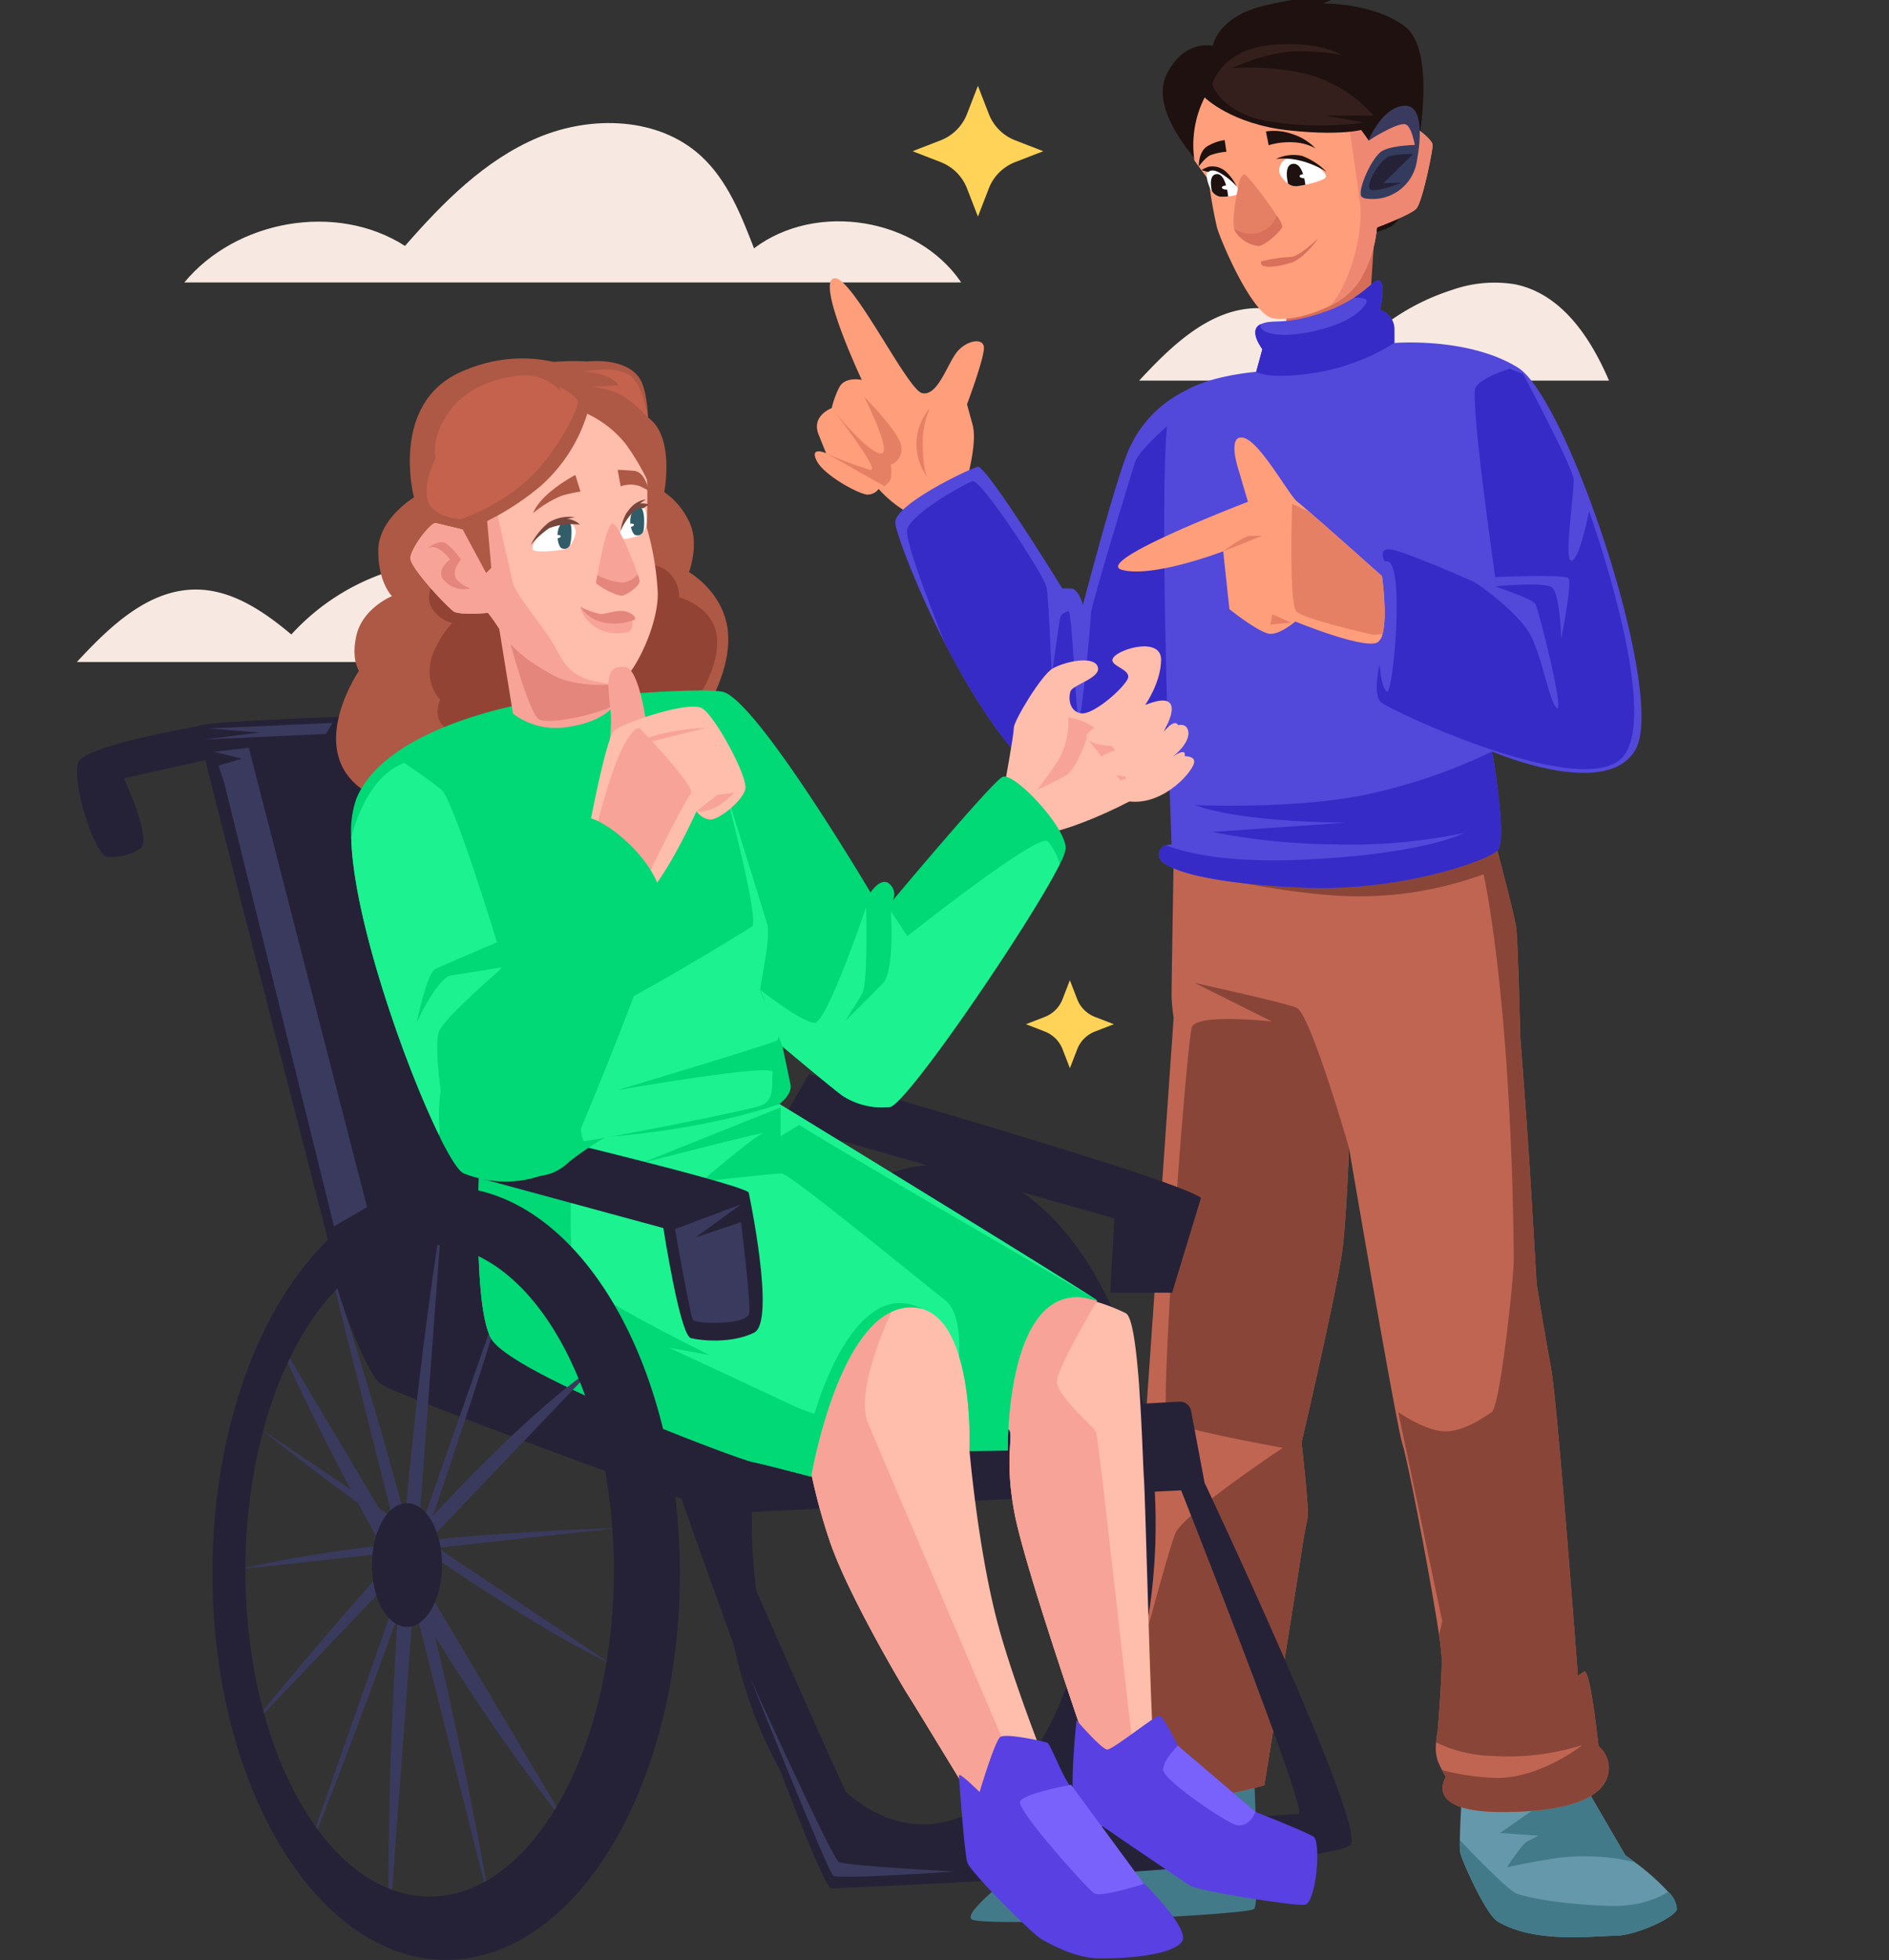 <svg xmlns="http://www.w3.org/2000/svg" xmlns:xlink="http://www.w3.org/1999/xlink" width="295" height="306" viewBox="0 0 295 306">
  <rect x="0" y="0" width="295" height="306" fill="#333333" stroke="none"/>
  <defs>
    <clipPath id="clip-path">
      <rect id="Rectángulo_388596" data-name="Rectángulo 388596" width="295" height="306" transform="translate(285 4524)" fill="#5840e2" opacity="0.41"/>
    </clipPath>
    <clipPath id="clip-path-2">
      <rect id="Rectángulo_387372" data-name="Rectángulo 387372" width="262" height="306" transform="translate(285 4544)" fill="#5840e2" opacity="0.35"/>
    </clipPath>
    <clipPath id="clip-path-3">
      <rect id="Rectángulo_312844" data-name="Rectángulo 312844" width="249.89" height="306.424" fill="none"/>
    </clipPath>
  </defs>
  <g id="_11" data-name="11" transform="translate(-285 -4524)" clip-path="url(#clip-path)">
    <g id="Enmascarar_grupo_1059159" data-name="Enmascarar grupo 1059159" transform="translate(0 -20)" clip-path="url(#clip-path-2)">
      <g id="Grupo_1098498" data-name="Grupo 1098498" transform="translate(12)">
        <g id="Grupo_995938" data-name="Grupo 995938" transform="translate(285 4563.208)">
          <path id="Trazado_657613" data-name="Trazado 657613" d="M175.611,24.872l-.63.012H54.293c8.049-9.733,23.723-12.589,34.46-5.7C94.68,12.4,101.225,5.764,109.532,2.266S128.318-.96,134.966,5.134c4.128,3.78,6.275,9.206,8.293,14.426,9.748-7.355,25.46-4.782,32.352,5.311" transform="translate(-37.506 -0.001)" fill="#f7e9e1"/>
          <path id="Trazado_657614" data-name="Trazado 657614" d="M196.036,68.924h-73.37c5.153-5.562,11.232-11.421,18.773-11.311,5.551.069,10.475,3.441,14.723,7.014a35.239,35.239,0,0,1,15.381-9.86,19.857,19.857,0,0,1,9.83-.875c7.163,1.462,11.709,8.128,14.664,15.032" transform="translate(43.234 -28.716)" fill="#f7e9e1"/>
          <path id="Trazado_657615" data-name="Trazado 657615" d="M76.426,88.491H3.056C8.209,82.929,14.288,77.07,21.829,77.18c5.551.069,10.475,3.441,14.723,7.013a35.248,35.248,0,0,1,15.381-9.859,19.857,19.857,0,0,1,9.83-.875c7.163,1.462,11.709,8.128,14.664,15.032" transform="translate(-3.056 -4.351)" fill="#f7e9e1"/>
        </g>
        <g id="Grupo_995937" data-name="Grupo 995937" transform="translate(285 4543.526)">
          <g id="Grupo_995936" data-name="Grupo 995936" clip-path="url(#clip-path-3)">
            <path id="Trazado_657495" data-name="Trazado 657495" d="M257.418,308.2c-.164,1.276-6.445,4.184-9.663,4.184s-12.562,1.285-18.359-2.251c-1.846-1.131-5.479-9.344-5.8-10.629a10.676,10.676,0,0,1-.077-2.029c.029-3.082.4-8.281.4-8.281l18.688-.966,1.073,1.836,5.691,9.759s.58.406,1.44,1.053a36.608,36.608,0,0,1,5.237,4.638,4.155,4.155,0,0,1,1.372,2.686" transform="translate(-7.537 -9.719)" fill="#6598aa"/>
            <path id="Trazado_657496" data-name="Trazado 657496" d="M251.028,300.944l-2.338-.464a34.9,34.9,0,0,0-9.45-.213c-4.5.647-8.155,1.5-8.155,1.5s2.358-3.643,3.218-4.078,1.72-.86,1.72-.86l-6.01-.425,7.083-4.938,6.8-1.333,5.691,9.759s.58.406,1.44,1.053" transform="translate(-7.756 -9.783)" fill="#437a89"/>
            <path id="Trazado_657497" data-name="Trazado 657497" d="M257.418,308.527c-.164,1.276-6.445,4.184-9.663,4.184S235.193,314,229.4,310.459c-1.846-1.131-5.479-9.344-5.8-10.629a10.676,10.676,0,0,1-.077-2.029c2.744,2.87,7.634,7.856,8.841,8.31,1.72.638,7.092,1.71,14.388,1.933,4.909.145,7.875-1.266,9.3-2.2a4.155,4.155,0,0,1,1.372,2.686" transform="translate(-7.537 -10.042)" fill="#437a89"/>
            <path id="Trazado_657498" data-name="Trazado 657498" d="M142.45,78.916s2.348-7.337,1.468-10.565l-.881-3.227s2.642-7.043,2.642-8.8-2.935-1.174-4.4.88-2.935,6.75-5.283,6.163-11.152-18.782-13.793-17.9,4.4,15.847,4.4,15.847-2.642-.587-3.522,1.174a14.32,14.32,0,0,0-1.174,3.228s-3.228,1.174-2.054,4.109l1.174,2.935s-2.641-1.174-1.467,1.174,6.749,5.283,7.923,5.283a2.2,2.2,0,0,0,1.761-.88s4.7,5.575,9.684,4.7,3.522-4.109,3.522-4.109" transform="translate(-4.021 -1.532)" fill="#ff9e7b"/>
            <path id="Trazado_657499" data-name="Trazado 657499" d="M183.484,119.285s-7.092,8.7-21.258,8.05a8.977,8.977,0,0,1-2.928-.667c-7-2.735-14.1-13.567-19.268-23.626-4.667-9.1-7.759-17.578-7.759-18.863,0-2.9,11.6-8.378,12.881-8.7s13.209,19,13.209,19h1.285c1.285,0,1.933,2.579,1.933,2.579s5.43-20.891,7.411-24.8a18.486,18.486,0,0,1,8.7-8.7l.29,2.8,5.131,49.261Z" transform="translate(-4.46 -2.143)" fill="#5248da"/>
            <path id="Trazado_657500" data-name="Trazado 657500" d="M188.341,109.871l-5.17,5.837-7.392,8.329-16.417,2.714c-7-2.734-14.1-13.566-19.268-23.625-3.14-7.866-6.377-16.533-5.865-17.9.966-2.58,8.861-6.928,10.146-7.411s11.276,14.814,11.6,16.591.8,13.847.8,13.847,1.131-8.213,1.295-9.015.638-.811,1.285-1.131,1.131,16.263,1.614,16.747,1.933-15.3,1.933-16.427,6.117-21.258,6.919-23.674c.7-2.059,6.513-6.92,8.223-8.31.3-.251.473-.387.473-.387l5,1.933Z" transform="translate(-4.524 -2.228)" fill="#362bc7"/>
            <path id="Trazado_657501" data-name="Trazado 657501" d="M188.722,287.484s.966,19.647,0,20.614-42.516,2.9-44.127,1.611,9.986-9.663,9.986-9.663,10.306-5.8,12.239-6.764,5.476-8.052,5.476-8.052Z" transform="translate(-4.871 -9.618)" fill="#437a89"/>
            <path id="Trazado_657502" data-name="Trazado 657502" d="M209.426,35.229l-.966,14.494-13.206,4.831s.645-6.119-.322-7.408,14.494-11.917,14.494-11.917" transform="translate(-6.572 -1.188)" fill="#d66d58"/>
            <path id="Trazado_657503" data-name="Trazado 657503" d="M181.092,25.829s-7.75-8.053-5.012-13.689,7.247-4.51,7.247-4.51.645-4.509,8.052-6.281S202.652.061,202.652.061l-2.094.966s7.73-.161,12.723,3.543,2.094,18.52,2.094,18.52-.645,11.112-4.51,12.884-5.959.644-5.959.644Z" transform="translate(-5.918 0)" fill="#1e110f"/>
            <path id="Trazado_657504" data-name="Trazado 657504" d="M217.815,23.437c0,.966-1.614,9.015-2.58,9.982s-6.117,2.9-6.117,2.9a19.4,19.4,0,0,1-2.754,8.378,11.266,11.266,0,0,1-4.445,3.778c-3.2,1.672-7.044,2.425-9.083,2.02-3.227-.647-8.059-11.924-8.7-14.175a71.38,71.38,0,0,1-1.295-7.411s-1.585-2.087-2.232-3.053.3-10.146.3-10.146c8.571-11.354,18.727-2.725,23.77,3.024a42.229,42.229,0,0,1,3.15,4.058s3.218-2.251,4.5-2.9,5.479,2.58,5.479,3.546" transform="translate(-6.083 -0.342)" fill="#ff9e7b"/>
            <path id="Trazado_657505" data-name="Trazado 657505" d="M218.566,23.737c0,.966-1.614,9.015-2.58,9.982s-6.117,2.9-6.117,2.9a19.4,19.4,0,0,1-2.754,8.378,11.266,11.266,0,0,1-4.445,3.778c2.928-3.392,5.112-11.209,4.57-15.7-.647-5.257-1.933-13.422-1.933-13.422l.126-.618a42.229,42.229,0,0,1,3.15,4.058s3.218-2.251,4.5-2.9,5.479,2.58,5.479,3.546" transform="translate(-6.834 -0.642)" fill="#ef8873"/>
            <path id="Trazado_657506" data-name="Trazado 657506" d="M178.564,20.219l3.577-4.348s4.187,4.187,13.206,5.153,12.239-.322,12.239-.322,1.611-9.986.323-10.307-18.682-4.831-18.682-4.831l-10.306,9.018Z" transform="translate(-6.021 -0.188)" fill="#1e110f"/>
            <path id="Trazado_657507" data-name="Trazado 657507" d="M216.454,23.9s-4.026,0-5.636.966-3.865,6.119-3.222,7.086a1.3,1.3,0,0,0,.845.336,6.984,6.984,0,0,0,7.9-6.576Z" transform="translate(-6.996 -0.806)" fill="#343c5e"/>
            <path id="Trazado_657508" data-name="Trazado 657508" d="M216.353,25.938s-.557-5.154-1.845-5.476-5.8,2.577-5.8,2.577,2.254-5.476,5.8-5.476,1.845,8.375,1.845,8.375" transform="translate(-7.038 -0.592)" fill="#3a3a5e"/>
            <path id="Trazado_657509" data-name="Trazado 657509" d="M65.2,115.563s-45.737,1.1-45.737,2.206S43,210.071,43,210.071l46.81-3.033Z" transform="translate(-0.656 -3.897)" fill="#252238"/>
            <path id="Trazado_657510" data-name="Trazado 657510" d="M244.89,280.787c0,1.933-.647,7.083-16.746,7.083-12.4,0-8.7-5.479-8.7-5.479s-.251-.377-.609-1.063c-.2-.406-.445-.908-.686-1.507a6.515,6.515,0,0,1-.232-2.822,13.038,13.038,0,0,1,.232-1.691s.647-7.73.647-11.276a36.543,36.543,0,0,0-.425-3.807c-1.266-8.523-4.9-27.3-5.691-29.684-.966-2.9-8.378-46.381-8.378-46.381s-.319,9.663-.966,15.46-6.445,30.592-6.445,30.592.966,8.378.966,10.629,0,0-.966,6.445-5.8,36.4-5.8,36.4-6.435,1.933-10.629,1.933a26.938,26.938,0,0,1-7.218-1.411c-3.005-.966-5.633-2.222-5.981-3.1-.647-1.614,5.15-52.5,5.15-52.5l4.513-64.741a25.186,25.186,0,0,1-.329-3.546c0-1.614.329-21.258.329-21.258l11.47-1.121,38.129-3.711s3.546,13.209,3.865,15.46.647,17.074.647,17.074.319,3.865.966,12.881,1.6,25.771,1.6,25.771,1.295,8.049,2.261,13.2,4.184,48,4.184,48l.966-.647c.966-.638,2.251,11.6,2.251,11.6a4.581,4.581,0,0,1,1.614,3.227" transform="translate(-5.639 -4.526)" fill="#c16553"/>
            <path id="Trazado_657511" data-name="Trazado 657511" d="M203.4,200.464c-.647,5.8-6.445,30.592-6.445,30.592s.966,8.378.966,10.629,0,0-.966,6.445-5.8,36.4-5.8,36.4-6.435,1.933-10.629,1.933a26.938,26.938,0,0,1-7.218-1.411l-4.194-10.668s6.87-26.2,8.155-29.211,16.755-13.306,16.755-13.306-16.755-3.005-18.04-4.3,3.005-59.262,3.865-61.407,12.455-.86,12.455-.86l-12.03-6.01s13.75,3.005,15.9,3.865S204.371,185,204.371,185s-.319,9.663-.966,15.46" transform="translate(-5.703 -5.371)" fill="#894638"/>
            <path id="Trazado_657512" data-name="Trazado 657512" d="M245.337,280.787c0,1.933-.647,7.083-16.746,7.083-12.4,0-8.7-5.479-8.7-5.479s-.251-.377-.609-1.063a38.164,38.164,0,0,0,8.619,1.227c6.706,0,13.006-4.909,13.306-5.141a38.145,38.145,0,0,1-14.166,1.7A20.873,20.873,0,0,1,218.368,277a13.038,13.038,0,0,1,.232-1.691s.647-7.73.647-11.276a36.543,36.543,0,0,0-.425-3.807l.493-2.145-6.87-32.641s4.3,3.005,7.305,3.005,6.01-2.145,7.3-3.005,3.472-21.016,3.44-24.051c-.429-41.228-4.724-59.909-4.724-59.909a56.431,56.431,0,0,1-20.614,3.436c-9.893-.18-24.694-3.651-24.694-3.651l8.4-3.322,38.129-3.711s3.546,13.209,3.865,15.46.647,17.074.647,17.074.319,3.865.966,12.881,1.6,25.771,1.6,25.771,1.295,8.049,2.261,13.2,4.184,48,4.184,48l.966-.647c.966-.638,2.251,11.6,2.251,11.6a4.581,4.581,0,0,1,1.614,3.227" transform="translate(-6.085 -4.526)" fill="#894638"/>
            <path id="Trazado_657513" data-name="Trazado 657513" d="M249.333,119.007c-4.5,8.059-22.418.329-22.418.329.116.647,2.416,13.885.841,15.46-1.614,1.6-15.142,6.435-30.274,5.8s-22.224-2.9-22.553-4.831a1.466,1.466,0,0,1,1.063-1.778,3.015,3.015,0,0,1,.87-.155s-2.377-60.238-.319-67.968c1.285-4.831,13.528-5.8,13.528-5.8l.966-3.537s-2.251-2.9-.319-3.865a.591.591,0,0,1,.116-.048c1.884-.87,3.556.319,9.866-1.884a21.28,21.28,0,0,0,4.667-2.251c2.551-1.643,3.363-3.024,4.029-2.58.966.638,0,4.5,0,4.5a3.151,3.151,0,0,1,2.251,2.9v2.261s11.6-.966,19.326,3.865,23.181,50.981,18.359,59.581" transform="translate(-5.898 -1.545)" fill="#5248da"/>
            <path id="Trazado_657514" data-name="Trazado 657514" d="M81.12,60.933s-8.589-5.415-19.756-.416-7.3,19.578-7.3,19.578-5.583,3.332-5.583,8.33,2.147,7.081,2.147,7.081S46,97.371,45.046,101.754c-.8,3.662.429,5.415.429,5.415s-8.589,12.5.859,18.744,53.682-13.329,53.682-13.329,3.865-6.249,3.007-12.08-6.013-8.747-6.013-8.747,1.718-4.582,0-7.915a11.576,11.576,0,0,0-3.865-4.582s1.718-8.747-2.576-11.663-7.73-2.5-7.73-2.5Z" transform="translate(-1.413 -1.969)" fill="#ad5945"/>
            <path id="Trazado_657515" data-name="Trazado 657515" d="M149.971,126.448s1.415-7.782,1.415-8.843,4.245-8.136,6.014-9.2,6.368-2.122,7.075-.354-3.891,2.83-4.245,3.891-.181,3.068,1.588,3.422,6.195-3.422,7.256-5.19-3.184-2.123-2.122-3.538,7.428-3.184,7.428.354-2.476,7.075-2.476,7.075,4.952-.707,3.891,1.768l-1.062,2.477s2.477-3.184,2.477,0-1.061,3.891-1.061,3.891,2.637-1.992,1.768.354c-1.57,4.243-18.04,11.674-22.64,11.674s-5.306-7.782-5.306-7.782" transform="translate(-5.057 -3.538)" fill="#ffbdab"/>
            <path id="Trazado_657516" data-name="Trazado 657516" d="M103.252,244.452l76.443-3.865-2.289-12.208a1.778,1.778,0,0,0-1.847-1.447l-74.885,4.207Z" transform="translate(-3.395 -7.652)" fill="#252238"/>
            <path id="Trazado_657517" data-name="Trazado 657517" d="M104.131,244.719c0,30.969,15.188,56.083,33.924,56.083s33.933-25.114,33.933-56.083-15.188-56.092-33.933-56.092-33.924,25.114-33.924,56.092m4.787-.4c0-26.12,11.973-47.3,26.748-47.3S162.4,218.2,162.4,244.315s-11.972,47.307-26.739,47.307-26.748-21.179-26.748-47.307" transform="translate(-3.511 -6.361)" fill="#252238"/>
            <path id="Trazado_657518" data-name="Trazado 657518" d="M58.589,92.453s-2.416,3.463-1.449,5.637a5.32,5.32,0,0,0,3.382,2.738s-3.14,3.382-3.462,6.764a6.6,6.6,0,0,0,1.61,5.233s-2.093,4.107,3.06,5.4,18.279-.725,18.279-.725l18.037-3.786s4.107-5.152,3.865-10.306-5.958-6.6-5.958-6.6a5.1,5.1,0,0,0-2.174-4.348c-2.335-1.449-6.281-.4-6.281-.4Z" transform="translate(-1.919 -3.092)" fill="#934334"/>
            <path id="Trazado_657519" data-name="Trazado 657519" d="M41.02,206.007s5.153,15.46,7.73,17.393,47.026,18.038,48.958,18.681,68.928-5.8,68.928-5.8l-32.854-21.9Z" transform="translate(-1.383 -6.947)" fill="#252238"/>
            <path id="Trazado_657520" data-name="Trazado 657520" d="M179.393,193.333l-4.51,14.816h-9.663l.645-11.6-52.179-14.816,4.51-7.73s56.688,16.1,61.2,19.326" transform="translate(-3.834 -5.868)" fill="#252238"/>
            <path id="Trazado_657521" data-name="Trazado 657521" d="M175.7,285.939l-11.315-.232s-.725-2.078-1.836-5.324c-3.314-9.634-10.03-29.607-11.363-36.583-1.778-9.315.116-12.658-1.053-13.286a11.224,11.224,0,0,0-2.232-.609c-2.135-.415-4.909-.754-4.909-.754l-2.706-18.755,12.185-2.754,4.928,1.082s1.623.444,3.662,1.063c.928.28,1.933.589,2.908.908a28.649,28.649,0,0,1,4.609,1.807c2.135,1.285,2.553,22.568,2.794,25.719s1.109,40.4,1.573,42.134a35.458,35.458,0,0,0,2.754,5.585" transform="translate(-4.73 -7.002)" fill="#ffbdab"/>
            <path id="Trazado_657522" data-name="Trazado 657522" d="M58.726,196.674,50.351,310.05a702.021,702.021,0,0,1,8.375-113.376" transform="translate(-1.696 -6.632)" fill="#3a3a5e"/>
            <path id="Trazado_657523" data-name="Trazado 657523" d="M164.974,282.788a13.3,13.3,0,0,1-2.164-2.4c-3.314-9.634-10.03-29.607-11.363-36.583-1.778-9.315.116-12.658-1.053-13.286a11.224,11.224,0,0,0-2.232-.609l1.034-15.093,4.348-6.919,7.779,1.894,3.015.734s-.039.058-.106.174c-.8,1.362-6.03,10.252-6.175,12.33-.164,2.261,5.58,7.092,6.063,7.895s5.687,49.763,6.015,50.565-4.029,1.933-5.16,1.295" transform="translate(-4.996 -7.01)" fill="#f7a397"/>
            <path id="Trazado_657524" data-name="Trazado 657524" d="M84.442,268.059,29.686,231.34s32.21,25.768,54.756,36.719" transform="translate(-1.001 -7.801)" fill="#3a3a5e"/>
            <path id="Trazado_657525" data-name="Trazado 657525" d="M70.472,201.34,35.686,300.545s18.038-43.161,34.786-99.205" transform="translate(-1.203 -6.789)" fill="#3a3a5e"/>
            <path id="Trazado_657526" data-name="Trazado 657526" d="M158.542,291.139l-10.706,4.078s-2.271-3.73-4.967-8.155c-3.7-6.068-8.2-13.451-8.8-14.388-1.933-3.015-9.885-16.755-12.455-24.273a1.5,1.5,0,0,1-.077-.222,89.706,89.706,0,0,1-4.416-20.572l-.222-2.348-.444-4.551,1.517-1.024,12.252-8.252,3.836-2.59s9.45,7.083,10.1,7.305-.821,17.876-.821,17.876,1.256,14.813,4.261,26.408,10.948,30.708,10.948,30.708" transform="translate(-3.927 -7.042)" fill="#ffbdab"/>
            <path id="Trazado_657527" data-name="Trazado 657527" d="M149.426,293.056c-.676-.473-3.276-2.851-6.542-5.9-3.7-6.068-8.2-13.451-8.8-14.388-1.933-3.015-9.885-16.755-12.455-24.273a1.5,1.5,0,0,1-.077-.222,89.706,89.706,0,0,1-4.416-20.572l-.222-2.348c.309-1.71.686-3.643,1.073-5.575l12.252-8.252,1.16.367s-5.883,11.992-4.029,17.551c.161.483,22.543,52.988,22.543,52.988s1.614,12.078-.483,10.629" transform="translate(-3.942 -7.133)" fill="#f7a397"/>
            <path id="Trazado_657528" data-name="Trazado 657528" d="M161.528,209.446c-14.456-4.822-13.963,23.4-13.963,23.4l-5.972.058s.367-8.339-1.643-14.832c-1.082-3.508-2.851-6.484-5.74-7.334a6.267,6.267,0,0,0-2.319-.222c-10.735.86-15.035,26.408-15.035,26.408s-7.044-1.875-9.2-2.309-37.791-13.74-40.8-19.326c-2.541-4.706-2.02-21.993-1.8-27.239.048-.966.077-1.527.077-1.527l25.346-10.745,21.432,2.957s2.5,1.527,6.377,3.9c1.16.715,2.454,1.507,3.836,2.348,14.91,9.141,40.3,24.756,39.4,24.457" transform="translate(-2.187 -5.927)" fill="#1cf290"/>
            <path id="Trazado_657529" data-name="Trazado 657529" d="M134.2,211.169a6.194,6.194,0,0,0-2.309-.222c-10.735.86-15.035,26.408-15.035,26.408s-7.044-1.875-9.2-2.309-37.791-13.74-40.8-19.326c-2.541-4.706-2.02-21.993-1.8-27.239l14.33,3.3s-.329,11.75.483,14.166,21.094,12.407,21.094,12.407l-6.281-1.131s18.611,8.668,19.644,9.18a27.756,27.756,0,0,0,3.063,1.131s5-18.2,14.011-17.238a7.238,7.238,0,0,1,2.793.87" transform="translate(-2.187 -6.356)" fill="#00d976"/>
            <path id="Trazado_657530" data-name="Trazado 657530" d="M40.353,203.34,66.121,305.766A703.731,703.731,0,0,0,40.353,203.34" transform="translate(-1.361 -6.857)" fill="#3a3a5e"/>
            <path id="Trazado_657531" data-name="Trazado 657531" d="M81.775,221.34,27.019,278.672S62.45,234.223,81.775,221.34" transform="translate(-0.911 -7.464)" fill="#3a3a5e"/>
            <path id="Trazado_657532" data-name="Trazado 657532" d="M78.067,293.287,31.686,215.34s18.038,42.516,46.381,77.947" transform="translate(-1.068 -7.261)" fill="#3a3a5e"/>
            <path id="Trazado_657533" data-name="Trazado 657533" d="M85.618,247.34l-59.265,6.442s19.326-5.154,59.265-6.442" transform="translate(-0.889 -8.34)" fill="#3a3a5e"/>
            <path id="Trazado_657534" data-name="Trazado 657534" d="M162.417,209.568c-14.456-4.822-13.963,23.4-13.963,23.4l-5.972.058s.367-8.339-1.643-14.832c.077-1.073.367-6.793-2.213-8.754-2.851-2.164-24.205-19.741-25.49-19.741S100.575,191,100.575,191s8.056-6.935,9.66-7.573-19,4.674-19,4.674l21.741-8.7v4.509l2.9-1.771c14.91,9.141,47.454,27.732,46.546,27.433" transform="translate(-3.076 -6.049)" fill="#00d976"/>
            <path id="Trazado_657535" data-name="Trazado 657535" d="M21.913,252.571c0,33.317,16.34,60.334,36.5,60.334s36.506-27.017,36.506-60.334-16.34-60.344-36.506-60.344-36.5,27.017-36.5,60.344m5.15-.435c0-28.1,12.881-50.884,28.776-50.884s28.766,22.785,28.766,50.884S71.725,303.03,55.839,303.03s-28.776-22.785-28.776-50.894" transform="translate(-0.739 -6.482)" fill="#252238"/>
            <path id="Trazado_657536" data-name="Trazado 657536" d="M106.732,192.713s4.3,20.185.859,21.9-8.159,1.288-9.877.859-4.3-17.179-4.3-17.179L53.908,187.56l8.589-6.442s42.087,9.877,44.234,11.6" transform="translate(-1.818 -6.107)" fill="#252238"/>
            <path id="Trazado_657537" data-name="Trazado 657537" d="M179.386,239.989s24.909,52.824,22.762,56.259-79.02,6.871-81.168,6.871-26.627-70-26.627-70h4.724s26.627,61.842,27.915,62.271,65.277-3.865,67-3.865-19.443-53.3-19.443-53.3Z" transform="translate(-3.182 -7.861)" fill="#252238"/>
            <path id="Trazado_657538" data-name="Trazado 657538" d="M18.808,117.846S1.546,120.793.258,123.37s2.576,14.816,4.509,14.816A7.749,7.749,0,0,0,9.921,136.9c1.933-1.288-2.577-10.951-2.577-10.951l17.393-3.865Z" transform="translate(0 -3.974)" fill="#252238"/>
            <path id="Trazado_657539" data-name="Trazado 657539" d="M177.367,282.354s-2.246-4.68-2.907-4.68-7.229,5.287-8.111,5.287-4.807-4.589-4.807-4.589-1.361,12.693-.04,13.706,16.525,11.345,17.847,12.156,16.076,3.168,17.839,2.966,2.652-9.855,1.331-10.666-9.034-3.849-9.034-3.849Z" transform="translate(-5.426 -9.363)" fill="#5840e2"/>
            <path id="Trazado_657540" data-name="Trazado 657540" d="M169.622,302.155s-7.73-11.6-9.234-12.883-3.435-7.087-4.08-7.3-6.441-1.5-7.3-.859-3.222,8.589-3.222,8.589-3.221-3.221-3.221-2.576.859,12.024,1.288,13.528,10.093,11.165,11.6,12.024,5.369,3.006,9.234,3.006,10.951-.429,12.669-2.577-7.73-10.951-7.73-10.951" transform="translate(-4.807 -9.473)" fill="#5840e2"/>
            <path id="Trazado_657541" data-name="Trazado 657541" d="M209.58,101.86a2.183,2.183,0,0,1-.725,1.256c-1.933,1.285-12.89-3.218-12.89-3.218s-2.251,1.933-3.865,1.933-6.435-3.865-6.435-3.865l-.966-9.025s-10.958,4.194-15.789,2.9,19.654-10.629,19.654-10.629l-1.614-5.469s-1.614-5.16.966-4.513,7.083,9.015,8.378,9.982c.251.184.9.744,1.8,1.517,3.682,3.189,11.4,10.078,11.4,10.078s.889,6.2.087,9.054" transform="translate(-5.674 -2.4)" fill="#ff9e7b"/>
            <path id="Trazado_657542" data-name="Trazado 657542" d="M155.927,136.7a7.7,7.7,0,0,1-.928,2.445c-4.484,9.015-23.9,37.55-26.553,37.926a11.465,11.465,0,0,1-7.305-1.719c-1.285-.86-9.45-7.73-9.45-7.73s.831,3.817,1.256,5.961c.3,1.518-1.72,3.005-1.72,3.005s-10.31,3.856-27.056,5.151a43.543,43.543,0,0,0-5.972,4.028,7.4,7.4,0,0,1-4.3,2.04c-3.43,0-8.155,1.295-12.021-.425-.754-.339-2.039-2.339-3.585-5.43l-.232-.493c-5.344-10.88-13.47-33.994-13.721-46.575a15.461,15.461,0,0,1,.792-5.914c4.715-11.6,27.442-15.084,27.442-15.084s24.515-2.522,29.674-1.662,23.191,31.346,23.191,31.346,1.71-2.57,3.005-1.285a2.054,2.054,0,0,1,.435,2.57c.473-.56,15.48-18.466,17.171-19.316,1.72-.86,9.875,7.73,9.875,11.161" transform="translate(-1.495 -3.778)" fill="#00d976"/>
            <path id="Trazado_657543" data-name="Trazado 657543" d="M67.822,99.34l2.577,15.89a11.09,11.09,0,0,0,8.8,2.04c5.583-.858,7.086-3.435,7.086-3.435l-1.611-9.77Z" transform="translate(-2.287 -3.35)" fill="#f7a397"/>
            <path id="Trazado_657544" data-name="Trazado 657544" d="M69.731,103.23s3.221,12.241,4.831,13.045,8.375-.644,11.112-1.933-.322-7.247-.322-7.247Z" transform="translate(-2.351 -3.481)" fill="#e5867c"/>
            <path id="Trazado_657545" data-name="Trazado 657545" d="M92.533,95.11c.193,5.112-3.778,13.064-5.875,14.011a5.757,5.757,0,0,1-1.536.377,19.254,19.254,0,0,1-6.551-.541,9.365,9.365,0,0,1-2.135-.783c-2.464-1.324-6.059-3.411-8.329-6.812a30.357,30.357,0,0,0-2.078-3.005c0,.01-4.348.387-5.3-.193-.947-.56-6.822-6.812-6.822-8.32s3.218-5.691,3.971-5.5l4.735,1.14-.85-4.532-.676-3.643,2.454-4.725,2.86-5.508,16.659-1.517L86.658,68.4s3.981,8.146,4.174,9.093c.106.541.087,3,.058,4.957-.029,1.44-.058,2.619-.058,2.619s.039.145.116.406a44.679,44.679,0,0,1,1.585,9.634" transform="translate(-1.818 -2.211)" fill="#ffbdab"/>
            <path id="Trazado_657546" data-name="Trazado 657546" d="M85.122,109.947a19.254,19.254,0,0,1-6.551-.541,9.365,9.365,0,0,1-2.135-.783c-2.464-1.324-6.059-3.411-8.329-6.812a30.357,30.357,0,0,0-2.078-3.005c0,.01-4.348.387-5.3-.193-.947-.56-6.822-6.812-6.822-8.32s3.218-5.691,3.971-5.5l4.735,1.14-.85-4.532L66.46,78.9s2.9,12.806,3.385,14.98,4.744,6.919,6.358,9.74,2.338,5.073,6.928,5.962c.783.145,1.44.271,1.991.367" transform="translate(-1.818 -2.66)" fill="#f7a397"/>
            <path id="Trazado_657547" data-name="Trazado 657547" d="M62.791,85.258A42.248,42.248,0,0,0,74.36,78.381a24.862,24.862,0,0,0,7.335-11.329,16.765,16.765,0,0,1,6.012,4.724A37.728,37.728,0,0,1,91,77.266s1-10.643-.716-14.938-8.588-3.435-8.588-3.435-33.962-2.629-18.9,26.365" transform="translate(-1.987 -1.984)" fill="#ad5945"/>
            <path id="Trazado_657548" data-name="Trazado 657548" d="M103.665,126.842s6.228,19.97,6.871,22.117-1.074,9.233-1.074,10.306,3.865,7.3,2.577,7.946-24.909,7.73-24.909,7.73,24.479-4.3,24.264-2.792.43,4.294-1.718,5.153-26.626,5.583-27.7,5.583-1.718-19.54,1.288-19.756,23.62-12.883,24.909-13.742-4.51-22.546-4.51-22.546" transform="translate(-2.734 -4.277)" fill="#1cf290"/>
            <path id="Trazado_657549" data-name="Trazado 657549" d="M84.731,128.038s1.954-8.724,1.468-13.013-.883-7,2.236-6.8c2.416.162,3.543,10.146,3.543,10.146Z" transform="translate(-2.857 -3.649)" fill="#f7a397"/>
            <path id="Trazado_657550" data-name="Trazado 657550" d="M180.551,25.954a16.468,16.468,0,0,1,2.094-10.736c2.577-4.15-3.724-.377-3.724-.377l-.357,5.637Z" transform="translate(-6.021 -0.447)" fill="#1e110f"/>
            <path id="Trazado_657551" data-name="Trazado 657551" d="M215.714,25.4a14.5,14.5,0,0,0-3.543.269c-1.5.376-3.65,4.026-3.274,5.046s5.046-.859,5.046-.859l-2.846.054Z" transform="translate(-7.043 -0.856)" fill="#252238"/>
            <path id="Trazado_657552" data-name="Trazado 657552" d="M47.686,253c0,5.337,2.451,9.663,5.476,9.663s5.475-4.326,5.475-9.663-2.451-9.663-5.475-9.663-5.476,4.326-5.476,9.663" transform="translate(-1.608 -8.205)" fill="#252238"/>
            <path id="Trazado_657553" data-name="Trazado 657553" d="M160.062,116.4a11.968,11.968,0,0,1-1.611,6.764c-1.933,2.9-3.221,4.51-3.221,4.51s2.9-1.289,4.51-2.255,3.221-5.8,3.221-5.8l6.442,8.053s-.966-9.986-9.341-11.274" transform="translate(-5.234 -3.925)" fill="#f7a397"/>
            <path id="Trazado_657554" data-name="Trazado 657554" d="M172.348,114.362s-10.086,3.554-9.12,5.165,6.764,1.288,6.764,1.288-6.12,1.288-5.154,2.9,5.154,1.933,5.154,1.933-7.087,1.933-1.289,3.543,10.952-4.188,11.274-5.8-3.385-.894-3.385-.894,3.063-2.328,2.419-4.26-3.833.369-3.833.369,4.356-7.154-2.829-4.245" transform="translate(-5.502 -3.833)" fill="#ffbdab"/>
            <path id="Trazado_657555" data-name="Trazado 657555" d="M58.081,165.6c-.966,2.261.647,12.243.647,12.243l-.667,4.01c-5.344-10.88-13.47-33.994-13.721-46.575,1.575-5.527,4.155-9.933,8.271-11.548,0,0,3.865,2.581,5.8,4.185s8.7,23.838,8.7,23.838-8.378,3.546-9.663,4.184c-1.256.628-2.8,7.9-2.889,8.358.193-.415,3.276-7.073,5.459-7.392,2.261-.319,8.059-1.285,8.059-1.285s-9.025,7.73-9.991,9.982" transform="translate(-1.495 -4.172)" fill="#1cf290"/>
            <path id="Trazado_657556" data-name="Trazado 657556" d="M81.9,138.241s3.312-18.681,4.811-19.883,11.72-4.728,13.762-3.411,7.155,10.757,6.679,12.617-4.222,4.866-5.572,4.718a2.931,2.931,0,0,1-2.042-1.317S93.02,145.553,89.48,145.439s-7.582-7.2-7.582-7.2" transform="translate(-2.762 -3.866)" fill="#ffbdab"/>
            <path id="Trazado_657557" data-name="Trazado 657557" d="M90.47,118.128a.281.281,0,0,1,.311.073c1.1,1.152,8.819,9.273,7.922,10.171-.966.966-7.086,13.528-7.086,13.528l-8.052-6.442s3.424-15.872,6.905-17.33" transform="translate(-2.818 -3.983)" fill="#f7a397"/>
            <path id="Trazado_657558" data-name="Trazado 657558" d="M93.278,146.842c-.86,6.87-14.6,39.086-14.6,39.086v.531a39.531,39.531,0,0,1-4.3,2.039,16.955,16.955,0,0,1-12.021-.425c-.754-.338-2.039-2.338-3.585-5.43a27.392,27.392,0,0,1,1-11.75c1.72-5.15,14.175-23.616,14.175-23.616v-1.72c0-1.72,5.15-12.03,7.3-12.89s12.89,7.305,12.03,14.175" transform="translate(-1.974 -4.472)" fill="#00d976"/>
            <path id="Trazado_657559" data-name="Trazado 657559" d="M157.229,139.963c-4.484,9.016-23.9,37.551-26.553,37.926a11.465,11.465,0,0,1-7.305-1.719c-1.285-.86-9.45-7.73-9.45-7.73l-3.469-8.851s6.551,5.149,8.484,5.149,8.049-18.039,8.049-18.039.329,11.924-.638,13.528c-.928,1.546-2.454,3.981-2.57,4.184l5.788-5.788c1.933-1.933,1.285-11.276,1.285-11.276l2.58,3.865S153.721,135.1,155.335,136.4a9.493,9.493,0,0,1,1.894,3.565" transform="translate(-3.724 -4.597)" fill="#1cf290"/>
            <path id="Trazado_657560" data-name="Trazado 657560" d="M20.676,119.863l18.9-.859,1.075-1.718-19.326.859,7.945.645Z" transform="translate(-0.697 -3.955)" fill="#3a3a5e"/>
            <path id="Trazado_657561" data-name="Trazado 657561" d="M23.734,126.654l17.179,69.358,5.153-3.006L27.6,121.286l-5.369.645,4.3,1.074-3.651,1.074Z" transform="translate(-0.75 -4.09)" fill="#3a3a5e"/>
            <path id="Trazado_657562" data-name="Trazado 657562" d="M96.676,198.929l10.307-3.865L99.9,200.217l7.087-2.362s1.5,12.239,1.288,14.171-8.375,1.718-8.8,1.075-2.792-14.172-2.792-14.172" transform="translate(-3.26 -6.578)" fill="#3a3a5e"/>
            <path id="Trazado_657563" data-name="Trazado 657563" d="M108.9,271.731s12.024,30.062,12.883,30.706,18.9-.645,18.9-.645-16.964-.859-18.038-1.5S108.9,271.731,108.9,271.731" transform="translate(-3.672 -9.163)" fill="#3a3a5e"/>
            <path id="Trazado_657564" data-name="Trazado 657564" d="M89.731,120.963l11.6-2.9s-8.535.322-11.6,2.9" transform="translate(-3.026 -3.981)" fill="#f7a397"/>
            <path id="Trazado_657565" data-name="Trazado 657565" d="M100.152,131.434l3.3-2.548,2.577-.322s-2.892,3.324-5.875,2.87" transform="translate(-3.377 -4.335)" fill="#f7a397"/>
            <path id="Trazado_657566" data-name="Trazado 657566" d="M73.7,89.141c.294.407,2.552.291,4.083.076.277-.041.476-.079.658-.106a2.2,2.2,0,0,0,1.43-1.176.806.806,0,0,0,.071-.118,4.44,4.44,0,0,0,.455-1.423,2.04,2.04,0,0,0-1.74-1.884c-1.286-.183-3.448,1.2-4.168,2.553,0,0-1.122,1.61-.789,2.078" transform="translate(-2.483 -2.849)" fill="#fff"/>
            <path id="Trazado_657567" data-name="Trazado 657567" d="M87.855,87.191c.124.241.748.208,1.433.072A10.308,10.308,0,0,0,90.372,87c.185-.058.358-.115.5-.175a2.16,2.16,0,0,0,.969-1.488,5.068,5.068,0,0,0-.095-2.459,1.1,1.1,0,0,0-.814-.618c-.825-.082-2.476,1.807-2.926,3.206,0,0-.37,1.282-.154,1.721" transform="translate(-2.96 -2.774)" fill="#fff"/>
            <path id="Trazado_657568" data-name="Trazado 657568" d="M91.459,86.25c.22-.385.453-4.771-1.093-3.747-1.509,1-.86,3.876-.2,4.24a.961.961,0,0,0,1.295-.493" transform="translate(-3.016 -2.777)" fill="#325d68"/>
            <path id="Trazado_657569" data-name="Trazado 657569" d="M79.6,88.474c.244-.37.752-4.733-.855-3.808-1.569.9-1.1,3.814-.469,4.219a.962.962,0,0,0,1.324-.411" transform="translate(-2.62 -2.851)" fill="#325d68"/>
            <path id="Trazado_657570" data-name="Trazado 657570" d="M80.238,84.049a6.207,6.207,0,0,0-4.045.8A10.58,10.58,0,0,0,73.341,88.4s2.86-3.648,6.9-4.355" transform="translate(-2.473 -2.832)" fill="#77463c"/>
            <path id="Trazado_657571" data-name="Trazado 657571" d="M87.87,86.147a7.814,7.814,0,0,1,.9-2.765c.409-.547,1.233-1.586,2.315-1.549A2.838,2.838,0,0,1,92.278,82l-.9.609s-.553-.334-1.311.341l-.16.143a10.063,10.063,0,0,0-2.036,3.055" transform="translate(-2.963 -2.759)" fill="#77463c"/>
            <path id="Trazado_657572" data-name="Trazado 657572" d="M76.445,85.735a10.663,10.663,0,0,1,2.6-.584,17.4,17.4,0,0,1,2.084.061,3.076,3.076,0,0,0-2.845-.8c-1.775.383-1.84,1.328-1.84,1.328" transform="translate(-2.578 -2.844)" fill="#77463c"/>
            <path id="Trazado_657573" data-name="Trazado 657573" d="M88.953,85.469c.029.138.288.2.578.138s.5-.222.473-.36-.288-.2-.578-.138-.5.222-.473.36" transform="translate(-2.999 -2.869)" fill="#fff"/>
            <path id="Trazado_657574" data-name="Trazado 657574" d="M77.112,87.26c.02.139.274.217.568.175s.514-.191.494-.33-.274-.217-.567-.174-.515.19-.495.33" transform="translate(-2.6 -2.931)" fill="#fff"/>
            <path id="Trazado_657575" data-name="Trazado 657575" d="M201.607,28.963c-.126.416-1.768.919-3.2,1.228-.232.048-.444.087-.657.126-.271.048-.473.067-.657.1a1.992,1.992,0,0,1-1.4-.415,2.813,2.813,0,0,1-.319-.251,1.032,1.032,0,0,1-.106-.088,4.743,4.743,0,0,1-.879-1.217,2.041,2.041,0,0,1,1.073-2.329c1.16-.58,3.643.058,4.754,1.121,0,0,1.565,1.188,1.391,1.729" transform="translate(-6.552 -0.873)" fill="#fff"/>
            <path id="Trazado_657576" data-name="Trazado 657576" d="M187.634,31.509c-.039.271-.647.435-1.343.522-.106.019-.222.029-.338.039-.261.029-.522.039-.773.048-.193,0-.377,0-.522-.01a1.907,1.907,0,0,1-1.247-.9c-.048-.077-.1-.145-.145-.213a5.055,5.055,0,0,1-.676-2.367,1.115,1.115,0,0,1,.58-.841c.763-.338,2.918.947,3.778,2.135,0,0,.754,1.1.686,1.585" transform="translate(-6.156 -0.935)" fill="#fff"/>
            <path id="Trazado_657577" data-name="Trazado 657577" d="M193.789,26.172a6.205,6.205,0,0,1,4.093-.5,10.585,10.585,0,0,1,3.818,2.487s-3.854-2.574-7.911-1.989" transform="translate(-6.535 -0.86)" fill="#1e110f"/>
            <path id="Trazado_657578" data-name="Trazado 657578" d="M187.276,30.522a7.825,7.825,0,0,0-1.717-2.347,3.161,3.161,0,0,0-2.683-.751c-.949.348-1.081.53-1.081.53l1.046.3s.421-.489,1.352-.084l.2.086a10.052,10.052,0,0,1,2.887,2.269" transform="translate(-6.13 -0.921)" fill="#1e110f"/>
            <path id="Trazado_657579" data-name="Trazado 657579" d="M91.846,81.184a3.865,3.865,0,0,0-2.23,1.13,6.341,6.341,0,0,0-1.16,1.781,16.649,16.649,0,0,1,3.391-2.91" transform="translate(-2.983 -2.738)" fill="#77463c"/>
            <path id="Trazado_657580" data-name="Trazado 657580" d="M90.713,93.98c.106.7-1.6,1.981-2.522,2.3s-3.971-1.5-4.29-1.933c0,0,.077-.473.213-1.208.444-2.406,1.478-7.615,2.251-8.021.85-.444,3.208,5.46,4.049,7.886a9.254,9.254,0,0,1,.3.975" transform="translate(-2.829 -2.869)" fill="#f7a397"/>
            <path id="Trazado_657581" data-name="Trazado 657581" d="M90.713,94.256c.106.7-1.6,1.981-2.522,2.3s-3.971-1.5-4.29-1.933c0,0,.077-.473.213-1.208a10.928,10.928,0,0,0,3.865,1.159,3.5,3.5,0,0,0,2.435-1.294,9.254,9.254,0,0,1,.3.975" transform="translate(-2.829 -3.145)" fill="#e5867c"/>
            <path id="Trazado_657582" data-name="Trazado 657582" d="M89.5,100.6s.215,1.4-.59,1.825a6.493,6.493,0,0,1-5.207-.752,5.407,5.407,0,0,1-2.363-3.167,6.379,6.379,0,0,0,3.382,1.664c1.933.215,4.778.43,4.778.43" transform="translate(-2.743 -3.322)" fill="#f7a397"/>
            <path id="Trazado_657583" data-name="Trazado 657583" d="M81.342,98.508a13.377,13.377,0,0,0,3.06,1.128c1.019.107,2.737-.806,4.241-.323s1.288,1.182,1.288,1.182a8.6,8.6,0,0,1-4.241.59,5.9,5.9,0,0,1-4.348-2.577" transform="translate(-2.743 -3.322)" fill="#e5867c"/>
            <path id="Trazado_657584" data-name="Trazado 657584" d="M56.731,89.031s1.611-1.369,2.737-.8A9,9,0,0,1,61.884,90.8S60.6,92.333,61,93.46s2.335,1.852,2.335,1.852a4.144,4.144,0,0,1-3.865-1.046c-1.851-1.691.725-3.463.725-3.463s-1.851-2.657-3.462-1.771" transform="translate(-1.913 -2.97)" fill="#e5867c"/>
            <path id="Trazado_657585" data-name="Trazado 657585" d="M61.8,83.612a31.747,31.747,0,0,0,9.9-5.636c4.912-4.107,8.616-11.757,8.455-12.723s-2.979-2.416-2.979-2.416l.242.725a7.78,7.78,0,0,0-4.671-2.416c-2.657-.161-8.857.8-12.32,5.153s-2.5,7.811-2.5,7.811-1.852,3.382-1.288,6.281S61.8,83.612,61.8,83.612" transform="translate(-1.906 -2.061)" fill="#c4624e"/>
            <path id="Trazado_657586" data-name="Trazado 657586" d="M81.9,60.551s4.268-.966,6.764.242,3.255,6.864,3.255,6.864a21.081,21.081,0,0,0-4.06-3.482,15.273,15.273,0,0,0-4.59-1.288l4.107-.242s-1.208-2.014-5.476-2.094" transform="translate(-2.762 -2.029)" fill="#c4624e"/>
            <path id="Trazado_657587" data-name="Trazado 657587" d="M62.065,85.421l3.945,7.327.806-.8-.725-8.213Z" transform="translate(-2.093 -2.823)" fill="#ad5945"/>
            <path id="Trazado_657588" data-name="Trazado 657588" d="M73.731,83.189a17.267,17.267,0,0,1,4.51-2.737,26.5,26.5,0,0,1,2.9-.645l-.806-2.577s-5.315,2.738-6.6,5.959" transform="translate(-2.486 -2.604)" fill="#ad5945"/>
            <path id="Trazado_657589" data-name="Trazado 657589" d="M87.881,78.974a4.507,4.507,0,0,1,3.06,0l1.288.645s-.483-2.9-2.254-3.06S87.4,76.4,87.4,76.4Z" transform="translate(-2.947 -2.576)" fill="#ad5945"/>
            <path id="Trazado_657590" data-name="Trazado 657590" d="M194.555,36.786c-.135.755-2.88,3.082-3.74,3.053a5.061,5.061,0,0,1-3.653-2.358,1.428,1.428,0,0,1-.116-.328c-.5-1.952.86-7.556.86-7.556s.242-.744.676-.947c.319-.155,3.537,4,5.1,6.455a5.028,5.028,0,0,1,.87,1.68" transform="translate(-6.304 -0.966)" fill="#e58065"/>
            <path id="Trazado_657591" data-name="Trazado 657591" d="M185.977,32.1c-.261.03-.522.039-.773.049-.193,0-.377,0-.522-.011a1.908,1.908,0,0,1-1.247-.9c-.184-.841-.406-2.541.763-2.619,1.237-.087,1.662,2.445,1.778,3.478" transform="translate(-6.181 -0.965)" fill="#1e110f"/>
            <path id="Trazado_657592" data-name="Trazado 657592" d="M198.45,30.227c-.232.048-.444.087-.657.126-.271.048-.473.068-.657.1a2,2,0,0,1-1.4-.415c-.232-1.092-.454-2.966.792-3.082,1.314-.116,1.768,2.106,1.923,3.276" transform="translate(-6.594 -0.909)" fill="#1e110f"/>
            <path id="Trazado_657593" data-name="Trazado 657593" d="M186.46,30.775c0,.178-.312.322-.7.322s-.7-.144-.7-.322.312-.322.7-.322.7.144.7.322" transform="translate(-6.24 -1.027)" fill="#fff"/>
            <path id="Trazado_657594" data-name="Trazado 657594" d="M199.015,28.942c0,.178-.312.322-.7.322s-.7-.144-.7-.322.312-.322.7-.322.7.144.7.322" transform="translate(-6.664 -0.965)" fill="#fff"/>
            <path id="Trazado_657595" data-name="Trazado 657595" d="M185.637,24.944a9.449,9.449,0,0,0-2.63.59,6.38,6.38,0,0,0-1.665,1.718s-.16-2.523,1.611-3.329a7.237,7.237,0,0,1,2.416-.8Z" transform="translate(-6.115 -0.78)" fill="#1e110f"/>
            <path id="Trazado_657596" data-name="Trazado 657596" d="M192.605,23.875a11.129,11.129,0,0,1,4.241-.429,7.671,7.671,0,0,1,3.06.912,8.531,8.531,0,0,0-3.7-2.254,8.357,8.357,0,0,0-4.026-.376Z" transform="translate(-6.48 -0.729)" fill="#1e110f"/>
            <path id="Trazado_657597" data-name="Trazado 657597" d="M194.559,37.011c-.135.755-2.88,3.082-3.74,3.053a5.061,5.061,0,0,1-3.653-2.358,1.429,1.429,0,0,1-.116-.328,4.9,4.9,0,0,0,3.5.7,4.279,4.279,0,0,0,3.14-2.744,5.028,5.028,0,0,1,.87,1.68" transform="translate(-6.307 -1.191)" fill="#d8705b"/>
            <path id="Trazado_657598" data-name="Trazado 657598" d="M191.4,42.6a23.414,23.414,0,0,1,4.563-.7c1.235.107,4.4-2.953,4.4-2.953s-2.2,3.275-4.456,3.919-4.831.966-4.51-.27" transform="translate(-6.453 -1.314)" fill="#d8705b"/>
            <path id="Trazado_657599" data-name="Trazado 657599" d="M183.509,13.846s1.128,4.241,8.321,5.744a50.684,50.684,0,0,0,15.407.269s-5.745-1.019-5.959-1.074,7.408,0,7.408,0a20.955,20.955,0,0,0-10.629-6.549,40.032,40.032,0,0,0-11.488-.859s5.744-2.737,10.522-2.63a34.926,34.926,0,0,1,6.71.59s-3.758-2.362-11.327-1.557-8.965,6.066-8.965,6.066" transform="translate(-6.188 -0.257)" fill="#351f1c"/>
            <path id="Trazado_657600" data-name="Trazado 657600" d="M212.173,53.3v2.261a33.414,33.414,0,0,1-12.436,4.667c-7.247,1.131-9.141-.164-9.141-.164l.966-3.537s-2.251-2.9-.319-3.865a.591.591,0,0,1,.116-.048c-.6,1,1.807,2.309,7.092,1.333,6.117-1.131,8.532-3.218,9.344-4.667.338-.618-.647-.792-1.9-.8,2.551-1.643,3.363-3.024,4.029-2.58.966.638,0,4.5,0,4.5a3.153,3.153,0,0,1,2.251,2.9" transform="translate(-6.422 -1.545)" fill="#362bc7"/>
            <path id="Trazado_657601" data-name="Trazado 657601" d="M137.823,66.4a12.684,12.684,0,0,0-1.128,5.959c0,4.026.806,4.992.806,4.992a8.619,8.619,0,0,1,.322-10.951" transform="translate(-4.574 -2.239)" fill="#e58065"/>
            <path id="Trazado_657602" data-name="Trazado 657602" d="M127.024,64.564s5.476,5.476,5.8,7.73a2.565,2.565,0,0,1-1.611,2.9s.323,2.094-.322,2.737l-.645.645L121.088,73.4a54.364,54.364,0,0,0,6.9,2.6c1.771.323-6.022-9.643-6.022-9.643s5.056,6.422,7.471,7.066-2.416-8.858-2.416-8.858" transform="translate(-4.083 -2.177)" fill="#e58065"/>
            <path id="Trazado_657603" data-name="Trazado 657603" d="M210.524,102.222l-1.411.126s-10.948-2.416-12.078-3.7S196.4,81.9,196.4,81.9l2.638,1.189c3.682,3.189,11.4,10.078,11.4,10.078s.889,6.2.087,9.054" transform="translate(-6.619 -2.762)" fill="#e58065"/>
            <path id="Trazado_657604" data-name="Trazado 657604" d="M185.271,89.477s3.182-2.413,4.148-2.413h1.933Z" transform="translate(-6.247 -2.936)" fill="#e58065"/>
            <path id="Trazado_657605" data-name="Trazado 657605" d="M196.119,101.019l-2.9-1.288-.322,1.61Z" transform="translate(-6.505 -3.363)" fill="#e58065"/>
            <path id="Trazado_657606" data-name="Trazado 657606" d="M211.354,90.179s-1.128-1.933.645-1.933,11.917,4.511,13.045,4.994,6.924,4.831,8.857,8.051,3.222,11.275,4.348,11.758-2.9-15.46-3.382-16.266-6.281-2.738-6.281-2.738,7.57-.8,8.858.162,1.449,8.051,1.449,8.051,1.771-8.857,1.128-9.5-11.435-.162-11.435-.162-4.026-28.022-3.059-29.632,5.315-2.9,5.315-2.9l2.093.806s7.73,14.494,7.892,16.427-1.611,12.882-.322,12.722,2.737-7.73,2.737-7.73,11.274,31.244,5.315,38.328S212,113.37,210.709,112.083s-.16-5.96-.16-5.96.16,3.7,1.127,4.348,3.06-21.741-.322-20.292" transform="translate(-7.084 -2.025)" fill="#362bc7"/>
            <path id="Trazado_657607" data-name="Trazado 657607" d="M227.756,137.36c-1.614,1.6-15.142,6.436-30.274,5.8s-22.224-2.9-22.553-4.831a1.465,1.465,0,0,1,1.063-1.777c3.421,1.3,9.759,2.714,20.8,2.26,18.881-.783,25.365-3.98,25.751-4.183a88.244,88.244,0,0,1-20.591,1.767,101.443,101.443,0,0,1-18.688-1.933l20.775-1.449s-16.1,0-23.51-2.743c0,0,14.658.646,25.771-1.449a86.48,86.48,0,0,0,20.611-6.92c.116.648,2.416,13.886.841,15.46" transform="translate(-5.898 -4.111)" fill="#362bc7"/>
            <path id="Trazado_657608" data-name="Trazado 657608" d="M177.861,282.517s-2.3,2.247-2.3,3.749,8.16,7.087,10.736,8.375,3.68-1.791,3.68-1.791Z" transform="translate(-5.92 -9.527)" fill="#7962fc"/>
            <path id="Trazado_657609" data-name="Trazado 657609" d="M160.4,288.842s-7.3,1.288-7.945,2.577,10.522,13.742,11.6,14.386,7.73-1.5,7.73-1.5Z" transform="translate(-5.14 -9.74)" fill="#7962fc"/>
          </g>
        </g>
        <path id="Trazado_838041" data-name="Trazado 838041" d="M177.447,80.915,174.5,82.057a4.84,4.84,0,0,0-2.772,2.771l-1.142,2.952-1.141-2.952a4.846,4.846,0,0,0-2.772-2.771l-2.952-1.142,2.952-1.141A4.851,4.851,0,0,0,169.441,77l1.141-2.952L171.723,77a4.845,4.845,0,0,0,2.772,2.772Z" transform="translate(269.496 4622.975)" fill="#ffd357"/>
        <path id="Trazado_838042" data-name="Trazado 838042" d="M32.711,53.058l-4.385,1.7a7.191,7.191,0,0,0-4.12,4.118l-1.7,4.387-1.7-4.387a7.2,7.2,0,0,0-4.12-4.118l-4.387-1.7,4.387-1.7a7.209,7.209,0,0,0,4.12-4.12l1.7-4.387,1.7,4.387a7.2,7.2,0,0,0,4.12,4.12Z" transform="translate(403.213 4514.547)" fill="#ffd357"/>
      </g>
    </g>
  </g>
</svg>
